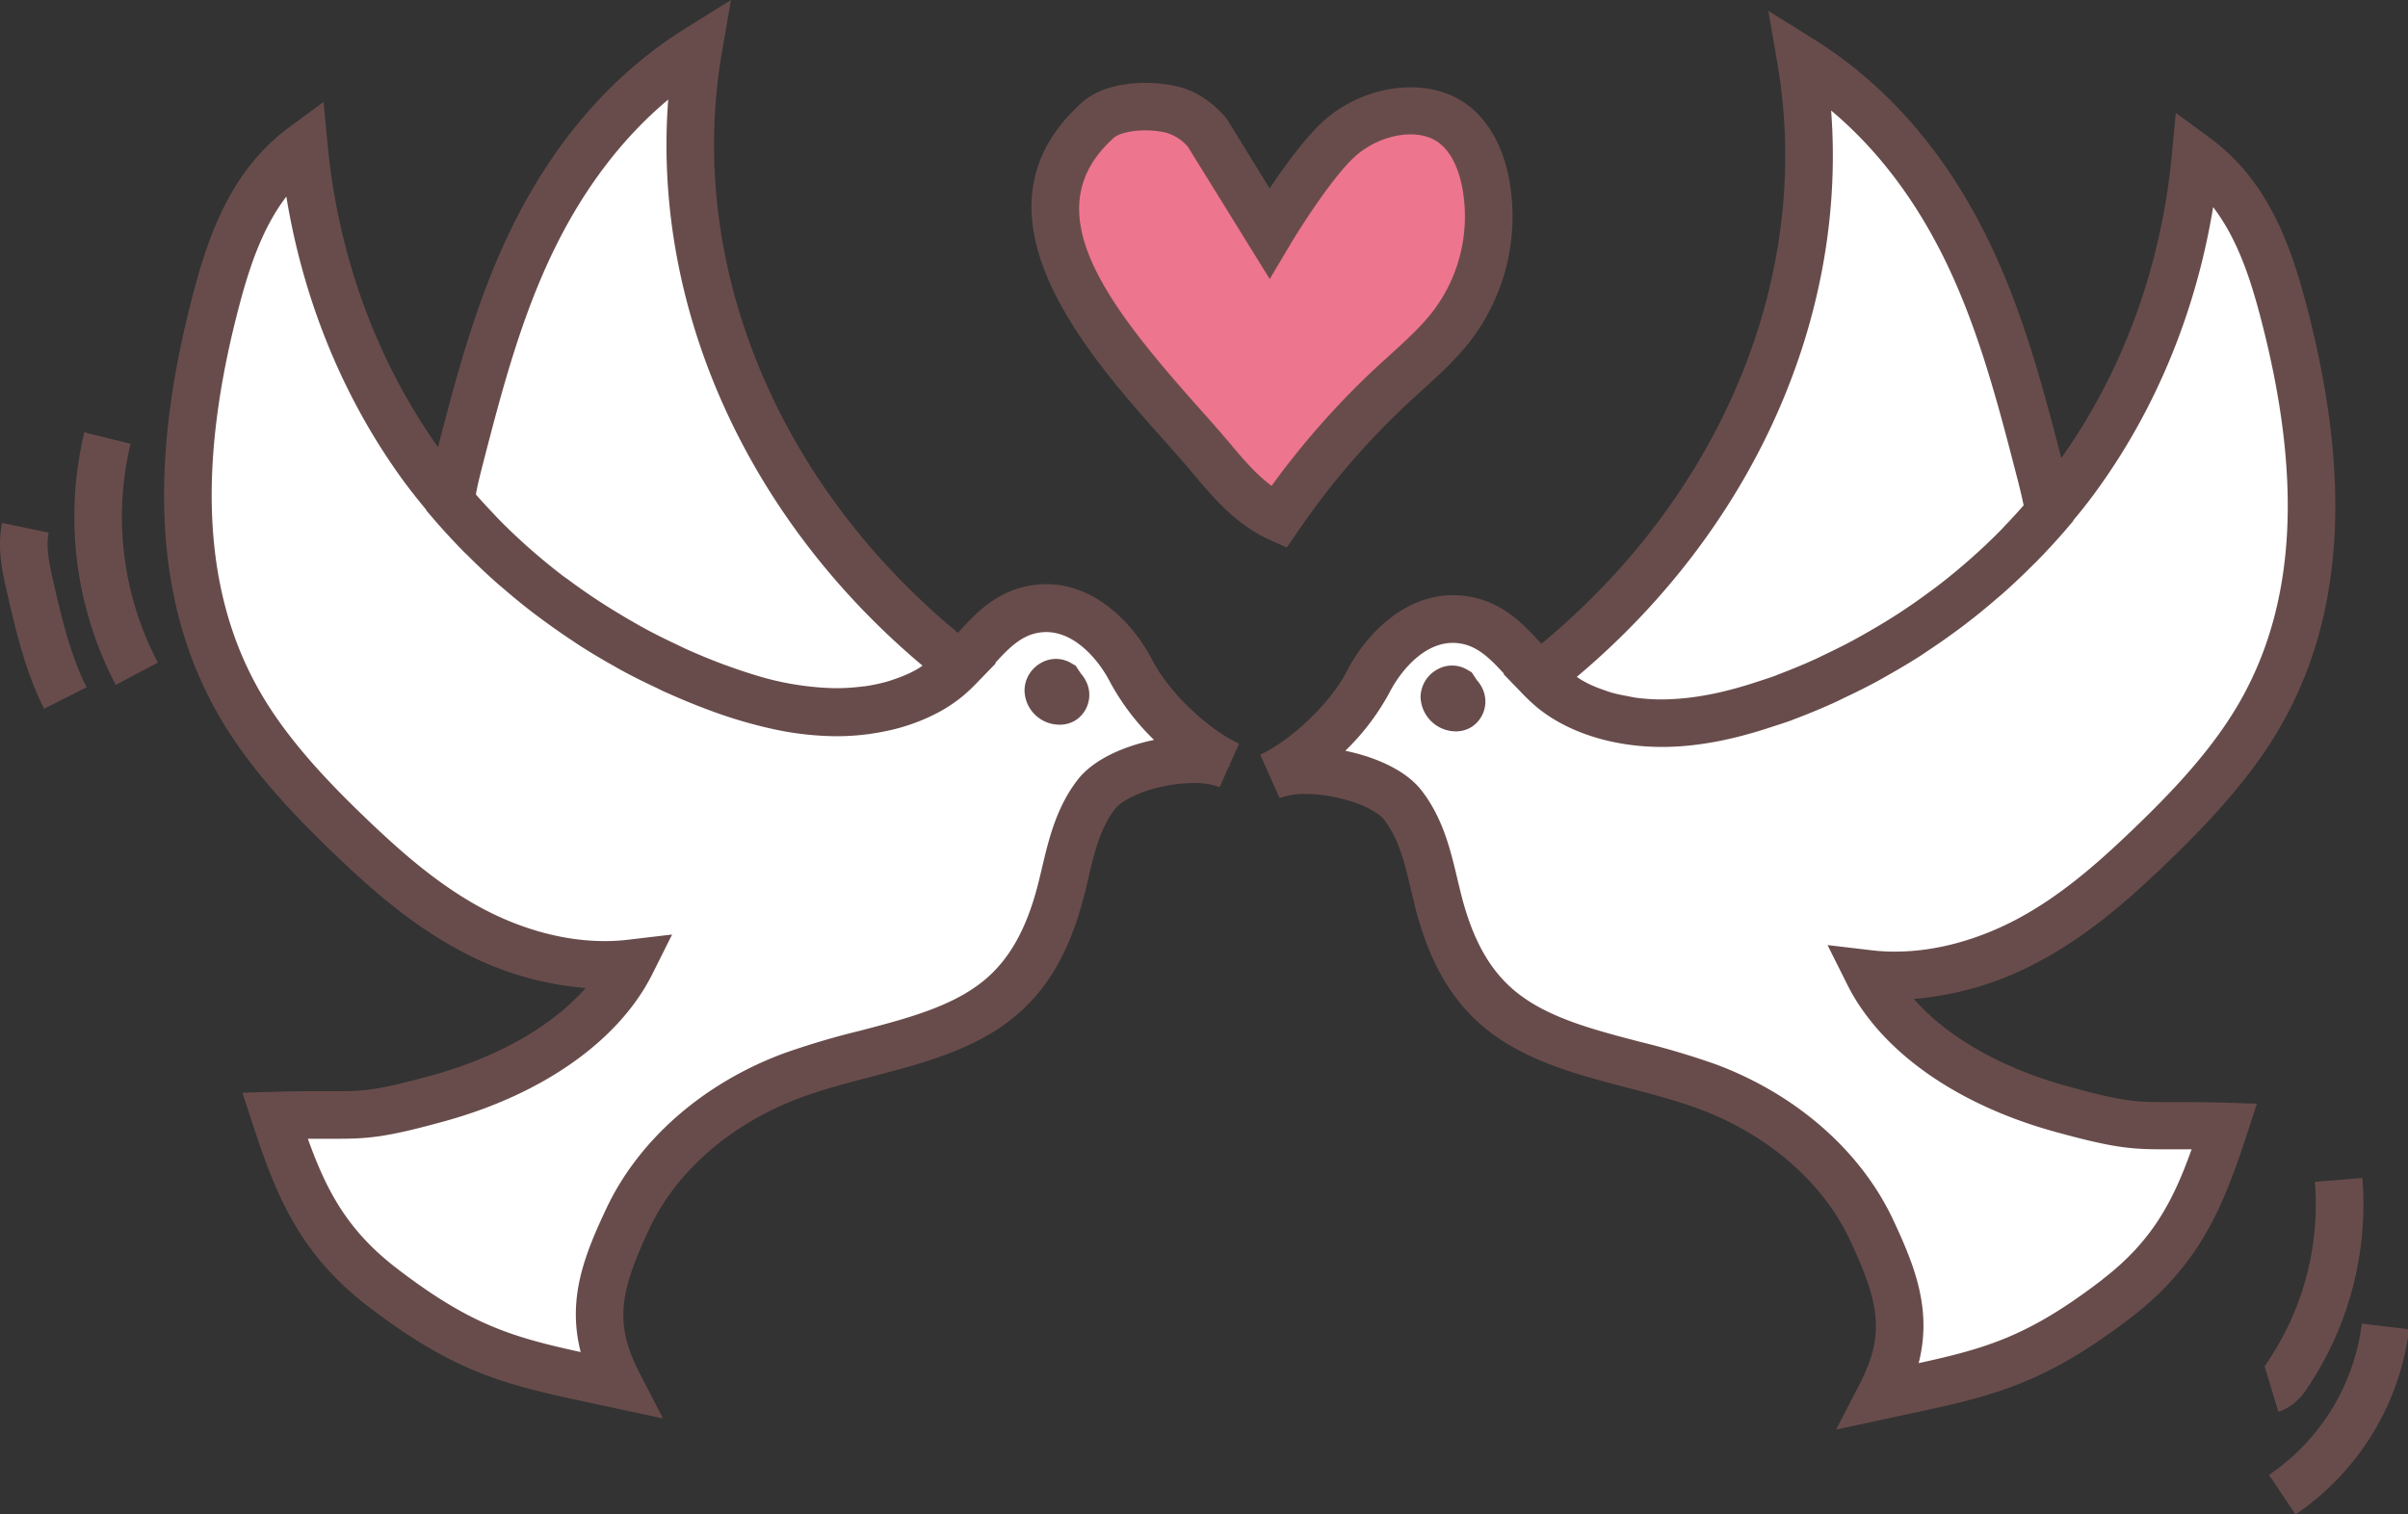 <?xml version="1.0" standalone="no"?><!DOCTYPE svg PUBLIC "-//W3C//DTD SVG 1.1//EN" "http://www.w3.org/Graphics/SVG/1.1/DTD/svg11.dtd"><svg t="1702981045913" class="icon" viewBox="0 0 1628 1024" version="1.1" xmlns="http://www.w3.org/2000/svg" p-id="7195" xmlns:xlink="http://www.w3.org/1999/xlink" width="317.969" height="200"><rect x="0" y="0" width="1628" height="1024" fill="#333333" stroke="none"/><path d="M1371.377 637.513c31.613-16.601 57.667-39.439 82.152-62.878 28.126-26.887 54.839-55.187 73.9-87.072 50.558-84.612 41.977-185.166 17.434-277.371-10.015-37.812-24.117-77.483-59.042-103.111-7.051 75.43-32.233 150.26-79.091 215.229-6.296 8.736-13.075 17.259-20.184 25.589a184.372 184.372 0 0 0-5.424-27.216c-13.366-51.759-26.79-103.808-50.984-152.72s-60.05-95.169-111.092-126.976c26.209 151.751-41.977 312.529-176.914 417.383-15.148-15.69-27.603-34.674-50.732-38.315-29.289-4.61-53.328 19.371-64.97 42.151s-40.098 51.507-66.093 63.614c24.272-10.48 74.713 0.31 89.571 19.371s18.305 42.403 23.962 64.582c6.915 27.119 18.402 54.471 42.112 73.919 36.708 30.122 93.193 34.383 140.284 52.011 50.093 18.732 90.714 54.238 110.627 96.66s27.855 70.297 6.121 112.138c66.771-14.431 98.307-18.519 159.926-65.861 43.197-33.182 57.396-69.619 72.582-116.07-58.694-1.705-54.568 3.758-110.278-11.622s-108.012-46.335-130.482-91.275c37.056 4.455 75.004-5.54 106.617-22.16zM719.026 602.336c5.676-22.18 9.124-45.56 23.962-64.602s65.299-29.831 89.571-19.371c-25.996-12.087-54.432-40.872-66.074-63.614s-35.7-46.742-64.989-42.151c-23.129 3.642-35.565 22.644-50.732 38.315C515.845 346.079 447.66 185.301 473.849 33.57c-51.042 31.788-86.82 77.987-111.092 126.976s-37.618 100.941-50.965 152.72a181.485 181.485 0 0 0-5.443 27.216c-7.09-8.349-13.87-16.853-20.184-25.608-46.839-64.931-72.04-139.761-79.169-215.191-34.867 25.686-49.047 65.299-59.062 103.092-24.446 92.225-32.93 192.759 17.531 277.371 19.061 31.884 45.793 60.185 73.9 87.169 24.485 23.439 50.558 46.277 82.152 62.878s69.58 26.596 106.54 22.218c-22.47 44.94-74.752 75.934-130.482 91.275s-51.585 9.879-110.259 11.622c15.187 46.49 29.366 82.868 72.563 116.051 61.619 47.342 93.174 51.41 159.926 65.861-21.676-41.841-13.773-69.735 6.141-112.176s60.514-77.929 110.607-96.66c47.09-17.608 103.576-21.889 140.303-52.011 23.787-19.584 35.274-46.994 42.17-74.035z" fill="#FFFFFF" p-id="7196"></path><path d="M1006.121 125.581c-2.848-15.497-9.395-31.342-22.063-40.872-21.502-16.252-53.56-9.124-74.481 7.748-20.184 16.33-49.841 66.093-49.841 66.093l-42.035-68.147a46.606 46.606 0 0 0-25.046-15.748c-14.528-3.274-37.773-2.538-48.873 7.438-80.583 72.311 29.347 172.013 76.631 228.576 13.114 15.671 26.925 31.768 45.444 40.175a534.17 534.17 0 0 1 78.897-91.295c13.56-12.533 27.913-24.504 39.013-39.168a121.881 121.881 0 0 0 22.354-94.801z" fill="#ED758D" p-id="7197"></path><path d="M1504.416 745.564c-11.177-0.31-20.107-0.387-27.623-0.387h-14.354c-18.344 0-27.274-0.407-64.505-10.654-44.96-12.378-81.357-33.279-104.079-59.1a214.261 214.261 0 0 0 83.43-24.62c33.763-17.724 61.173-41.957 85.813-65.512 26.034-24.93 55.478-55.168 76.554-90.462 44.805-74.965 51.12-169.747 19.371-289.729-10.964-41.337-26.402-83.508-65.067-111.944l-22.935-16.853-2.673 28.281c-7.167 75.546-33.047 146.443-74.771 205.098-12.901-49.977-26.596-101.368-50.558-149.872-28.824-58.112-68.205-103.072-117.019-133.484l-30.47-18.983 6.102 35.371c24.504 142.066-36.669 291.066-159.577 392.589-12.359-13.715-26.596-28.475-49.725-32.097-38.18-5.966-67.798 23.477-81.803 50.713-10.809 21.075-37.076 46.354-58.539 56.369l13.153 29.347a47.304 47.304 0 0 1 17.647-2.77c22.548 0 46.49 9.104 52.844 17.24 10.208 13.075 14.121 29.715 18.189 47.149 0.93 3.874 1.937 7.748 2.809 11.622 9.55 37.483 24.64 63.653 47.497 82.384 27.119 22.18 62.452 31.419 96.68 40.349 16.252 4.242 33.047 8.639 48.175 14.296 46.374 17.337 83.43 49.57 101.677 88.428 20.049 42.616 24.02 63.924 6.412 97.92L1241.341 966.604l47.187-10.17c57.648-12.281 92.457-19.7 152.565-65.861 46.49-35.739 62.277-75.546 78.064-123.838l6.683-20.475zM1237.99 74.733c30.548 25.608 56.079 58.907 76.147 99.43 23.439 47.381 36.805 99.295 50.112 150.802 1.453 5.811 2.828 11.332 3.874 16.717-3.874 4.455-7.903 8.891-12.049 13.192-1.182 1.24-2.324 2.538-3.545 3.758a413.819 413.819 0 0 1-44.127 38.742c-1.046 0.794-2.131 1.55-3.196 2.325q-9.995 7.458-20.456 14.315c-1.782 1.182-3.603 2.324-5.404 3.467-6.315 4.01-12.765 7.748-19.371 11.526-2.247 1.259-4.494 2.538-6.76 3.758-6.315 3.409-12.746 6.586-19.216 9.685-2.421 1.143-4.804 2.363-7.245 3.467q-11.855 5.346-24.078 9.957c-0.833 0.31-1.647 0.697-2.479 1.007-4.339 1.608-8.368 2.848-12.514 4.223-23.245 7.632-43.642 11.622-63.924 11.816h-1.375a134.879 134.879 0 0 1-16.271-1.143c-2.111-0.291-4.068-0.775-6.121-1.162-3.525-0.639-7.032-1.337-10.344-2.286-2.131-0.6-4.107-1.356-6.141-2.073a89.106 89.106 0 0 1-8.581-3.467c-1.937-0.91-3.758-1.937-5.54-2.925-1.201-0.678-2.228-1.472-3.351-2.208 119.053-100.05 182.667-242.503 171.955-382.922z m183.558 790.33c-49.221 37.812-77.27 46.335-124.38 56.621 9.027-35.604-2.053-64.544-17.298-97.028-21.773-46.393-65.338-84.631-119.537-104.893a527.739 527.739 0 0 0-51.333-15.284c-32.291-8.426-62.8-16.388-84.399-34.112-17.279-14.16-28.94-34.867-36.708-65.454-0.93-3.642-1.801-7.322-2.673-10.983-4.552-19.177-9.685-40.892-24.194-59.527-10.518-13.56-30.877-22.509-51.507-26.77a160.662 160.662 0 0 0 29.657-38.955c8.659-16.93 26.519-37.231 48.156-33.57 11.622 1.821 20.262 10.267 29.502 20.436l-0.31 0.252 11.254 11.622a128.467 128.467 0 0 0 10.964 10.499c20.688 17.279 51.623 27.119 84.922 27.119h1.937c22.49-0.291 45.889-4.804 72.292-13.56 4.494-1.472 8.872-2.809 13.56-4.533 0.639-0.252 1.24-0.562 1.937-0.794q13.773-5.172 27.119-11.235c2.363-1.065 4.668-2.286 7.032-3.39 7.322-3.467 14.586-7.07 21.715-10.925 2.247-1.22 4.436-2.499 6.664-3.758 7.187-4.049 14.276-8.252 21.308-12.688 1.937-1.24 3.874-2.518 5.811-3.874q10.596-6.993 20.824-14.567c1.724-1.298 3.448-2.557 5.153-3.874q10.402-7.961 20.281-16.504c1.453-1.24 2.925-2.441 4.358-3.7q10.693-9.472 20.785-19.603c0.697-0.717 1.453-1.395 2.17-2.111 7.128-7.283 14.063-14.761 20.688-22.528l4.397-5.153v-0.368c5.811-6.954 11.351-13.947 16.601-21.308 39.826-55.207 66.481-120.525 77.968-190.531 16.058 21.037 24.795 47.207 31.652 73.144 29.482 111.189 24.31 197.854-15.787 264.993-19.1 32.02-46.703 60.282-71.188 83.721-22.916 21.928-48.272 44.379-78.51 60.243-18.596 9.685-47.807 21.308-81.357 21.308a132.128 132.128 0 0 1-15.884-0.93l-29.637-3.506 13.346 26.693c22.431 44.863 73.609 81.164 140.593 99.585 39.207 10.809 51.178 11.816 73.047 11.816h19.158c-12.61 35.487-26.984 62.413-60.146 87.866zM432.589 928.754c-17.589-34.015-13.56-55.226 6.412-97.939 18.228-38.858 55.304-71.072 101.697-88.428 15.129-5.656 31.942-10.053 48.195-14.296 34.228-8.911 69.619-18.17 96.68-40.349 22.819-18.693 37.889-44.902 47.42-82.365 0.969-3.874 1.937-7.613 2.77-11.448 4.145-17.55 8.078-34.131 18.305-47.226 6.334-8.155 30.296-17.24 52.863-17.24a47.459 47.459 0 0 1 17.608 2.751l13.172-29.366c-21.463-9.976-47.749-35.255-58.558-56.33-13.986-27.274-43.701-56.815-81.803-50.732-23.109 3.642-37.366 18.383-49.706 32.097-122.985-101.523-184.023-250.542-159.577-392.511L494.189 0 463.738 18.983c-48.834 30.393-88.195 75.314-117.019 133.484-23.904 48.33-37.56 99.45-50.577 149.872-41.609-58.635-67.546-129.475-74.713-205.118l-2.673-28.281-22.877 16.833c-38.645 28.436-54.122 70.607-65.086 111.963-31.788 120.002-25.492 214.764 19.274 289.729 21.172 35.352 50.577 65.551 76.592 90.539 24.582 23.497 51.991 47.71 85.813 65.512a214.028 214.028 0 0 0 83.469 24.523c-22.703 25.821-59.12 46.722-104.099 59.12-37.211 10.247-46.141 10.654-64.485 10.654h-14.373c-7.497 0-16.426 0-27.603 0.387l-21.521 0.62 6.702 20.456c15.787 48.311 31.555 88.118 78.064 123.838 60.05 46.161 94.917 53.58 152.565 65.861l47.052 10.131zM375.6 166.763c20.068-40.524 45.618-73.842 76.166-99.43-10.731 140.38 52.882 282.814 171.935 382.748-1.201 0.775-2.286 1.627-3.564 2.344-1.627 0.93-3.293 1.821-5.036 2.654a93.212 93.212 0 0 1-10.112 4.049c-1.433 0.484-2.828 1.027-4.3 1.453a116.632 116.632 0 0 1-16 3.448h-0.484a145.572 145.572 0 0 1-19.623 1.298 196.827 196.827 0 0 1-54.355-8.949c-6.276-1.937-12.823-4.126-19.623-6.625l-1.065-0.349-0.465-0.194q-13.385-4.998-26.402-10.925c-1.937-0.91-3.99-1.937-6.005-2.886-6.935-3.274-13.792-6.664-20.514-10.305-1.937-1.065-3.874-2.17-5.811-3.254q-10.267-5.811-20.184-12.068l-4.765-3.041q-10.809-7.07-21.075-14.683a47.652 47.652 0 0 0-2.751-1.937 413.528 413.528 0 0 1-44.127-38.742c-1.472-1.472-2.848-3.022-4.281-4.533-3.874-4.087-7.748-8.291-11.429-12.514 0.969-5.618 2.441-11.506 4.068-17.957 12.94-50.229 26.325-102.142 49.802-149.601z m16.988 747.423c-47.129-10.286-75.159-18.828-124.399-56.64-33.163-25.453-47.42-52.301-60.05-87.576h19.274c21.87 0 33.821-1.007 73.028-11.816 66.926-18.422 118.162-54.723 140.613-99.585l13.346-26.693-29.637 3.506a131.722 131.722 0 0 1-15.865 0.93c-33.589 0-62.781-11.622-81.357-21.308-30.393-16-55.749-38.451-78.626-60.243-24.465-23.4-52.049-51.643-71.207-83.701-40.098-67.12-45.27-153.804-15.807-264.974 6.896-25.976 15.632-52.146 31.691-73.164 11.468 69.987 38.102 135.325 77.948 190.531 5.249 7.264 10.867 14.276 16.601 21.211v0.368l4.397 5.153c6.605 7.748 13.56 15.206 20.611 22.451 0.891 0.91 1.84 1.763 2.751 2.654q9.782 9.84 20.184 19.042c1.55 1.375 3.157 2.673 4.726 4.029q9.685 8.368 19.913 16.213l5.366 3.99q10.15 7.535 20.707 14.509l5.811 3.874q10.557 6.702 21.444 12.804c2.111 1.201 4.203 2.421 6.334 3.584 7.38 3.99 14.896 7.748 22.49 11.293 2.073 0.988 4.107 2.053 6.199 3.002 9.685 4.339 19.371 8.446 29.269 12.107a315.861 315.861 0 0 0 45.153 13.405 208.023 208.023 0 0 0 40.679 4.649h1.801a160.042 160.042 0 0 0 32.93-3.448 131.47 131.47 0 0 0 35.642-12.727 100.728 100.728 0 0 0 16.446-11.022 126.472 126.472 0 0 0 10.654-10.15l11.622-11.952-0.368-0.291c9.221-10.17 17.802-18.615 29.502-20.436 21.424-3.487 39.478 16.62 48.175 33.57a160.662 160.662 0 0 0 29.657 38.955c-20.63 4.262-40.989 13.288-51.507 26.77-14.528 18.635-19.681 40.408-24.233 59.623-0.852 3.642-1.724 7.283-2.634 10.886-7.748 30.49-19.468 51.294-36.708 65.454-21.618 17.705-52.108 25.666-84.379 34.073a526.635 526.635 0 0 0-51.352 15.303c-54.238 20.262-97.784 58.481-119.557 104.893-15.245 32.33-26.344 61.27-17.279 96.893z" fill="#684C4B" p-id="7198"></path><path d="M712.827 489.733a26.034 26.034 0 0 0 3.642 0.271 20.165 20.165 0 0 0 10.344-2.77 20.494 20.494 0 0 0 7.535-26.441 23.787 23.787 0 0 0-3.661-5.463l-3.409-5.172-3.312-1.937a20.126 20.126 0 0 0-20.397 0.155 21.502 21.502 0 0 0-10.906 18.422 23.613 23.613 0 0 0 20.165 22.935zM998.469 459.844l-3.467-5.249-3.312-1.937a20.146 20.146 0 0 0-20.378 0.232 21.502 21.502 0 0 0-10.886 18.383 23.962 23.962 0 0 0 23.807 23.245 20.088 20.088 0 0 0 10.383-2.809 20.494 20.494 0 0 0 7.516-26.422 23.652 23.652 0 0 0-3.661-5.443zM88.273 300.073l-31.265-7.748a244.712 244.712 0 0 0 21.25 170.754l28.456-15.071a212.014 212.014 0 0 1-18.441-147.935zM32.93 360.142L1.414 353.595c-3.545 17.104 0.329 33.938 3.467 47.478 6.024 26.054 12.262 52.96 24.95 78.142l28.708-14.547c-10.983-21.695-16.775-46.703-22.373-70.897-2.596-11.409-5.346-23.458-3.235-33.628zM1531.07 923.698l9.24 30.838c11.196-3.351 17.434-12.591 20.281-17.008a222.087 222.087 0 0 0 36.533-141.058l-32.078 2.654a189.834 189.834 0 0 1-31.206 120.525 33.996 33.996 0 0 1-2.77 4.049zM1596.795 894.952a145.533 145.533 0 0 1-62.761 102.297l17.918 26.751a178.212 178.212 0 0 0 76.805-125.213zM786.301 296.955c7.4 8.31 14.315 16.078 20.243 23.148 12.785 15.303 28.708 34.325 51.12 44.553l12.3 5.559 7.632-11.138a520.417 520.417 0 0 1 76.554-88.563l7.748-7.07c11.429-10.383 23.245-21.134 33.143-34.17a138.54 138.54 0 0 0 25.376-107.489c-4.126-22.451-13.87-40.02-28.204-50.81-25.066-18.925-66.074-14.683-94.297 8.174-13.037 10.557-28.533 31.788-39.536 48.253L829.846 81.086l-1.472-1.937c-6.625-7.748-17.879-17.647-33.725-20.979a94.317 94.317 0 0 0-20.301-2.131c-10.48 0-29.986 1.724-42.868 13.288-82.249 73.764 3.564 170.076 54.819 227.627z m-33.318-203.742c2.809-2.518 10.499-5.075 21.308-5.075a63.168 63.168 0 0 1 13.443 1.414 30.373 30.373 0 0 1 15.38 9.685l55.323 89.416 13.56-22.799c7.748-13.153 31.381-49.899 46.141-61.812 16.872-13.734 41.26-17.589 54.645-7.497 9.84 7.4 14.102 20.901 15.942 30.993a105.958 105.958 0 0 1-19.371 82.19c-8.078 10.654-18.325 19.952-29.056 29.773l-8 7.264a552.495 552.495 0 0 0-72.602 81.745c-10.751-7.942-20.049-19.022-28.456-29.056-6.121-7.303-13.269-15.322-20.901-23.904-63.323-71.091-111.344-133.872-57.357-182.338z" fill="#684C4B" p-id="7199"></path></svg>